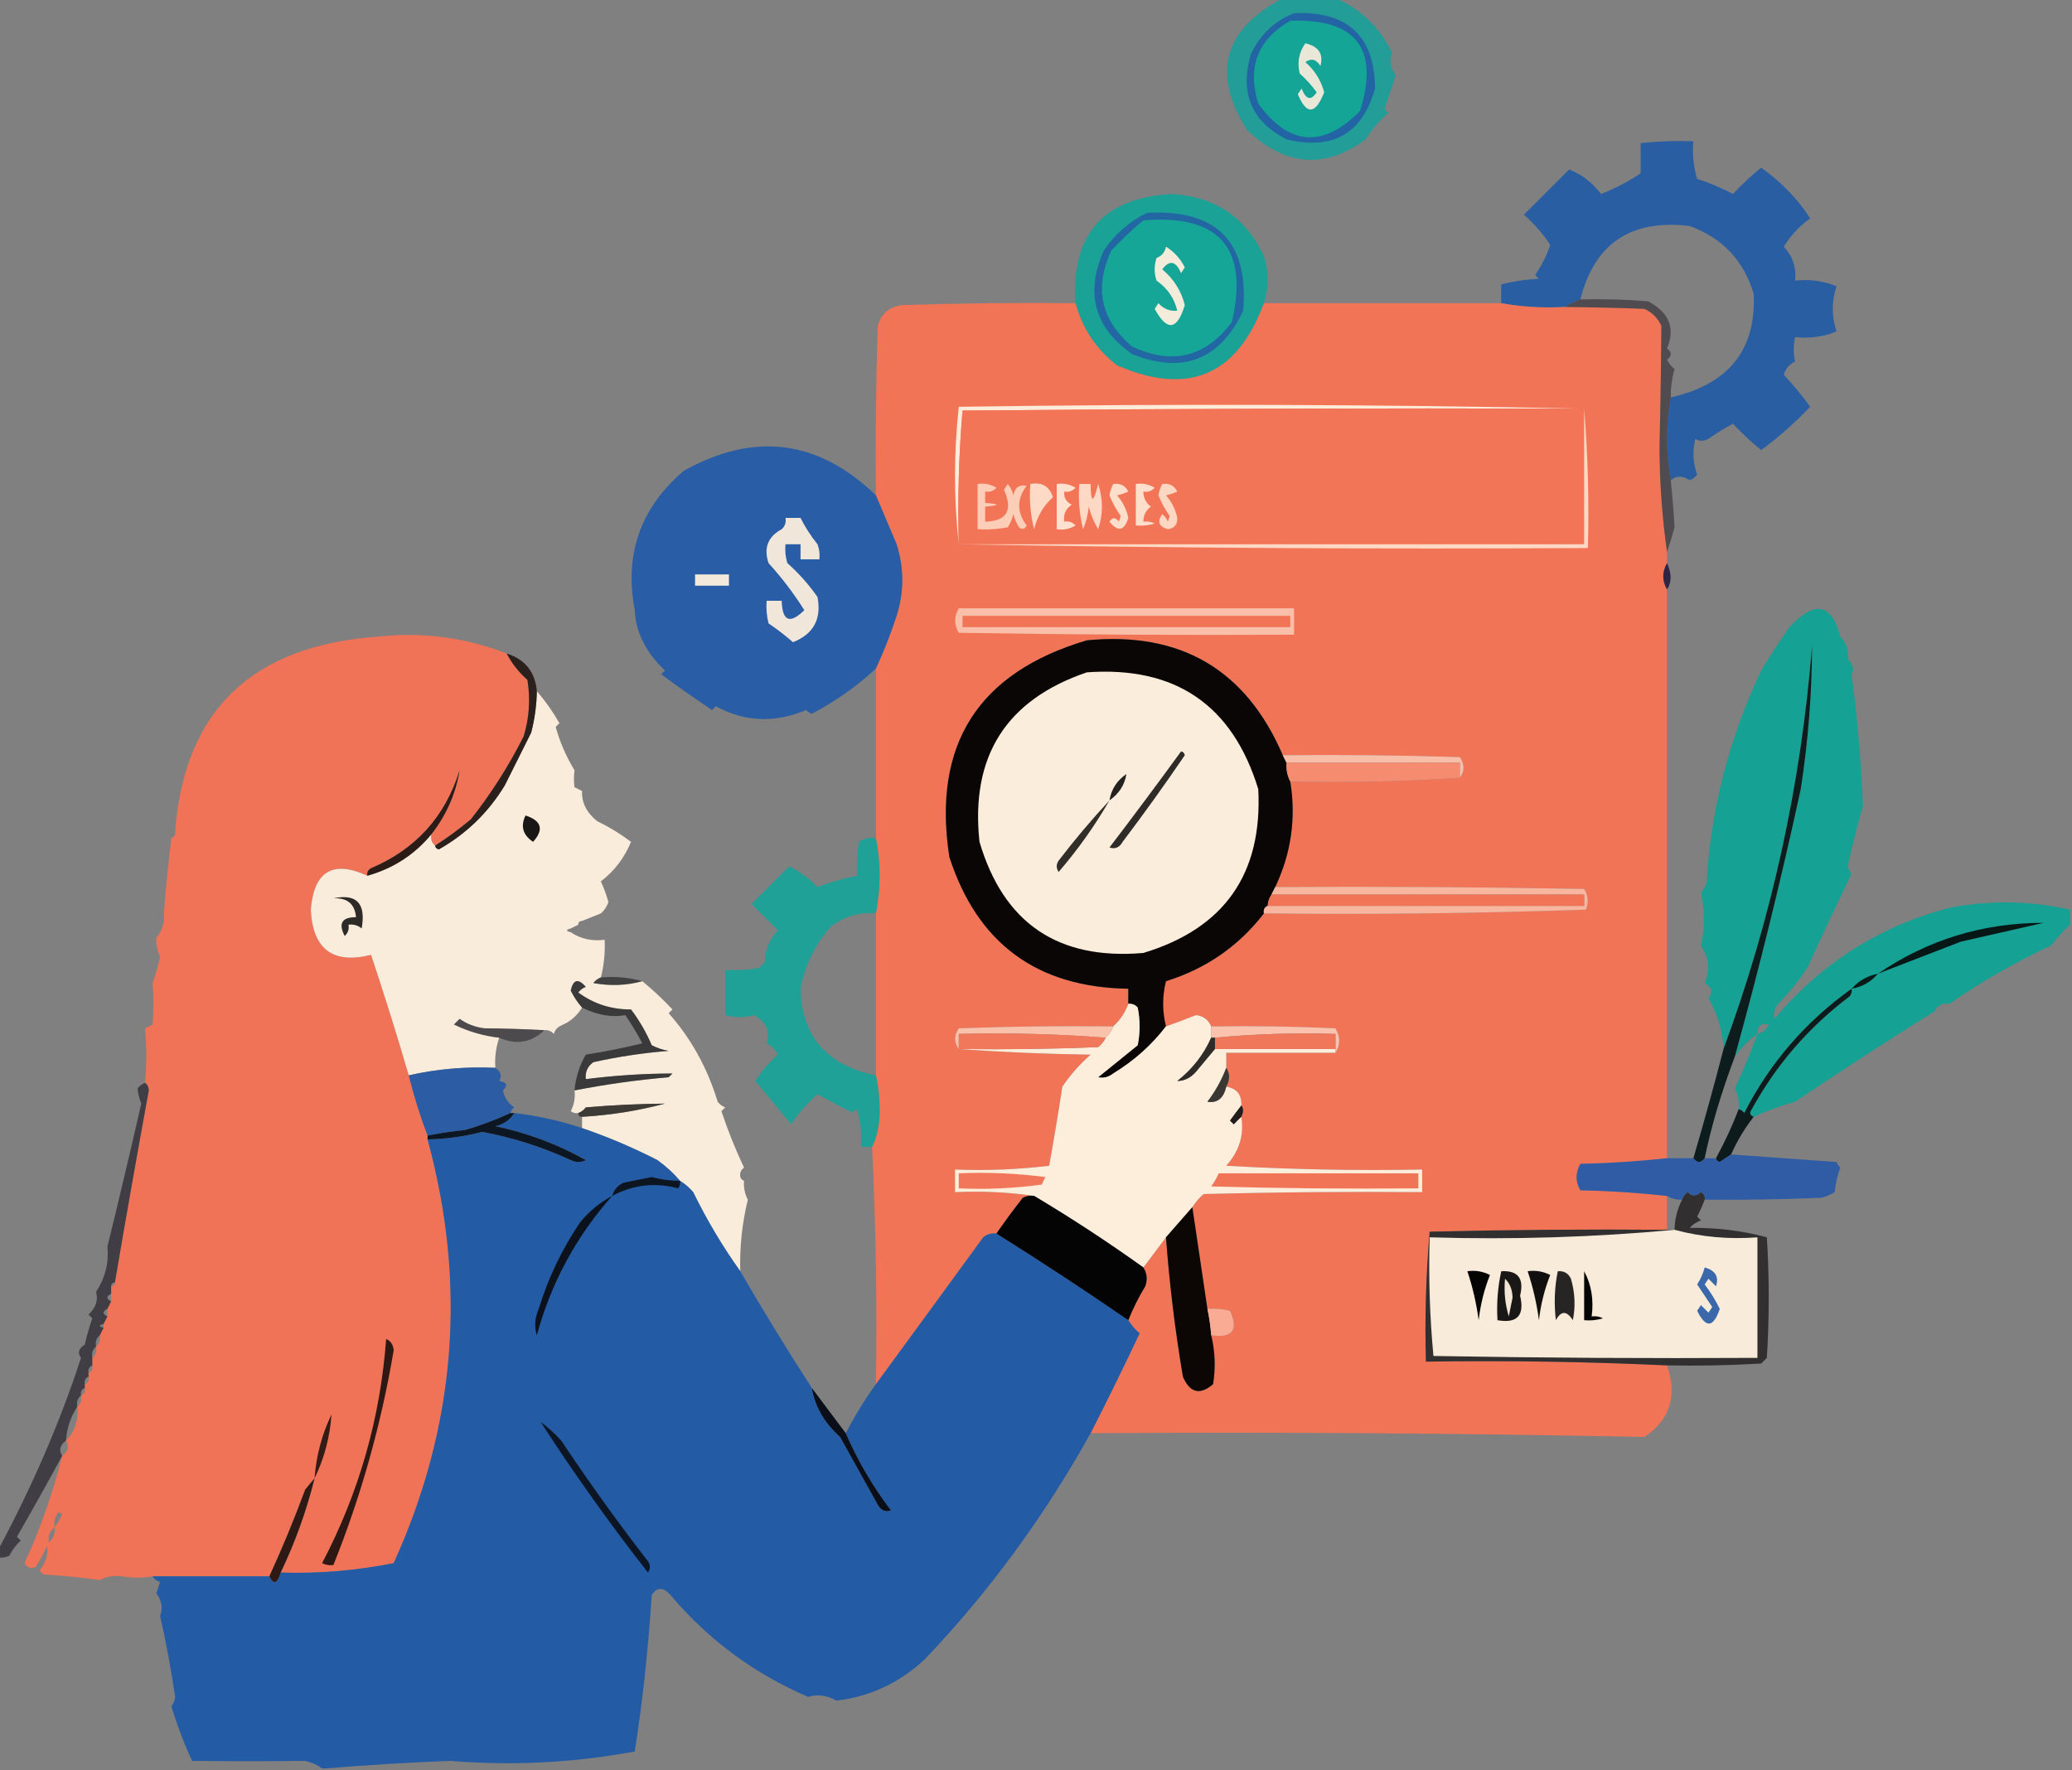 <?xml version="1.0" encoding="UTF-8"?>
<!DOCTYPE svg PUBLIC "-//W3C//DTD SVG 1.1//EN" "http://www.w3.org/Graphics/SVG/1.1/DTD/svg11.dtd">
<svg xmlns="http://www.w3.org/2000/svg" version="1.1" width="550px" height="470px" style="shape-rendering:geometricPrecision; text-rendering:geometricPrecision; image-rendering:optimizeQuality; fill-rule:evenodd; clip-rule:evenodd" xmlns:xlink="http://www.w3.org/1999/xlink">
<rect width="100%" height="100%" fill="#808080" stroke="none"/>
<g><path style="opacity:0.939" fill="#1d9f99" d="M 340.5,-0.5 C 345.167,-0.5 349.833,-0.5 354.5,-0.5C 361.265,2.431 366.265,7.264 369.5,14C 368.715,16.042 369.048,18.042 370.5,20C 369.5,23 368.5,26 367.5,29C 367.833,29.333 368.167,29.667 368.5,30C 366.126,32.039 364.126,34.372 362.5,37C 351.655,45.009 341.155,44.175 331,34.5C 321.576,19.557 324.743,7.89 340.5,-0.5 Z"/></g>
<g><path style="opacity:1" fill="#2364a4" d="M 343.5,3.5 C 357.704,2.877 364.871,9.543 365,23.5C 361.646,35.482 353.813,39.982 341.5,37C 332.212,32.243 329.046,24.743 332,14.5C 334.412,9.252 338.246,5.586 343.5,3.5 Z"/></g>
<g><path style="opacity:1" fill="#14a597" d="M 342.5,5.5 C 360.032,4.93 366.199,12.93 361,29.5C 351.165,39.394 342.165,38.727 334,27.5C 331.004,17.837 333.837,10.504 342.5,5.5 Z"/></g>
<g><path style="opacity:1" fill="#e9e8d8" d="M 346.5,11.5 C 350.019,12.309 351.352,14.309 350.5,17.5C 349.377,15.711 348.044,15.378 346.5,16.5C 348.96,18.636 350.627,21.302 351.5,24.5C 349.162,30.436 346.829,30.602 344.5,25C 344.833,24.5 345.167,24 345.5,23.5C 346.668,26.469 348.001,26.802 349.5,24.5C 348.185,22.684 346.685,21.017 345,19.5C 344.288,16.562 344.788,13.896 346.5,11.5 Z"/></g>
<g><path style="opacity:0.942" fill="#255ca6" d="M 443.5,127.5 C 442.167,120.167 442.167,112.833 443.5,105.5C 458.873,102.031 466.206,92.864 465.5,78C 462.875,69.175 457.208,63.175 448.5,60C 432.908,58.141 423.241,64.641 419.5,79.5C 418.005,79.989 416.671,80.655 415.5,81.5C 409.642,81.822 403.975,81.489 398.5,80.5C 398.458,78.854 398.458,77.188 398.5,75.5C 401.785,74.676 405.118,74.176 408.5,74C 408.167,73.667 407.833,73.333 407.5,73C 409.207,70.561 410.541,67.895 411.5,65C 409.553,62.049 407.219,59.382 404.5,57C 408.5,53 412.5,49 416.5,45C 419.776,46.236 422.609,48.403 425,51.5C 428.732,50.039 432.232,48.206 435.5,46C 435.5,43.333 435.5,40.667 435.5,38C 440.155,37.501 444.821,37.334 449.5,37.5C 449.18,40.898 449.513,44.232 450.5,47.5C 453.806,48.545 456.973,49.878 460,51.5C 462.349,48.983 464.849,46.65 467.5,44.5C 473.032,48.517 477.366,53.017 480.5,58C 477.644,60.022 475.311,62.522 473.5,65.5C 475.874,68.028 476.874,71.028 476.5,74.5C 480.375,74.085 484.042,74.585 487.5,76C 486.167,80 486.167,84 487.5,88C 484.042,89.415 480.375,89.915 476.5,89.5C 476.014,91.807 476.014,93.973 476.5,96C 474.968,96.7 473.968,97.866 473.5,99.5C 476.022,102.188 478.356,105.021 480.5,108C 476.482,112.221 472.148,116.054 467.5,119.5C 464.849,117.35 462.349,115.017 460,112.5C 457.75,113.708 455.583,115.041 453.5,116.5C 452.137,117.198 450.971,117.198 450,116.5C 449.216,119.76 449.383,122.927 450.5,126C 449.975,126.692 449.308,127.192 448.5,127.5C 446.684,126.265 445.017,126.265 443.5,127.5 Z"/></g>
<g><path style="opacity:0.979" fill="#19a296" d="M 335.5,80.5 C 328.37,99.729 315.37,105.229 296.5,97C 290.95,92.728 287.283,87.228 285.5,80.5C 284.291,62.234 292.791,52.568 311,51.5C 322.494,52.157 330.66,57.657 335.5,68C 336.804,71.981 336.804,76.147 335.5,80.5 Z"/></g>
<g><path style="opacity:0.995" fill="#f17457" d="M 285.5,80.5 C 287.283,87.228 290.95,92.728 296.5,97C 315.37,105.229 328.37,99.729 335.5,80.5C 356.5,80.5 377.5,80.5 398.5,80.5C 403.975,81.489 409.642,81.822 415.5,81.5C 422.395,81.558 429.395,81.724 436.5,82C 438.57,82.948 440.07,84.448 441,86.5C 440.925,97.311 440.759,108.144 440.5,119C 440.555,128.327 441.221,137.493 442.5,146.5C 442.5,147.5 442.5,148.5 442.5,149.5C 441.167,151.833 441.167,154.167 442.5,156.5C 442.512,206.626 442.512,256.959 442.5,307.5C 435.011,308.329 427.344,308.829 419.5,309C 418.167,311.333 418.167,313.667 419.5,316C 427.344,316.171 435.011,316.671 442.5,317.5C 442.5,320.5 442.5,323.5 442.5,326.5C 421.497,326.333 400.497,326.5 379.5,327C 378.512,338.419 378.179,349.919 378.5,361.5C 399.909,361.178 421.242,361.512 442.5,362.5C 445.29,370.663 443.29,376.997 436.5,381.5C 387.542,380.505 338.542,380.172 289.5,380.5C 293.95,371.766 298.284,362.932 302.5,354C 301.29,352.961 300.29,351.794 299.5,350.5C 300.739,347.411 302.239,344.411 304,341.5C 304.64,339.735 304.473,338.068 303.5,336.5C 305.5,333.833 307.5,331.167 309.5,328.5C 310.426,340.905 311.926,353.238 314,365.5C 315.845,369.795 318.512,370.462 322,367.5C 322.706,363.113 322.54,358.78 321.5,354.5C 327.158,355.321 328.825,353.154 326.5,348C 324.527,347.505 322.527,347.338 320.5,347.5C 319.167,338.5 317.833,329.5 316.5,320.5C 317.29,319.206 318.29,318.039 319.5,317C 338.83,316.5 358.164,316.333 377.5,316.5C 377.5,314.5 377.5,312.5 377.5,310.5C 360.154,310.833 342.821,310.5 325.5,309.5C 328.957,305.643 330.29,301.31 329.5,296.5C 330.116,295.202 330.116,294.202 329.5,293.5C 329.631,290.633 328.297,288.967 325.5,288.5C 326.494,286.666 326.494,284.999 325.5,283.5C 325.5,282.167 325.5,280.833 325.5,279.5C 335.167,279.5 344.833,279.5 354.5,279.5C 355.811,277.44 355.811,275.274 354.5,273C 343.505,272.5 332.505,272.333 321.5,272.5C 320.751,270.754 319.417,269.754 317.5,269.5C 314.796,270.572 312.13,271.572 309.5,272.5C 308.495,268.479 308.495,264.479 309.5,260.5C 320.119,257.198 328.785,251.198 335.5,242.5C 364.074,242.829 392.574,242.495 421,241.5C 421.743,239.559 421.576,237.726 420.5,236C 393.169,235.5 365.835,235.333 338.5,235.5C 342.736,226.563 344.069,217.23 342.5,207.5C 357.676,207.829 372.676,207.496 387.5,206.5C 388.807,204.777 388.807,202.943 387.5,201C 371.837,200.5 356.17,200.333 340.5,200.5C 330.726,177.77 313.393,167.603 288.5,170C 259.593,178.568 247.426,197.735 252,227.5C 259.418,250.47 275.251,262.136 299.5,262.5C 299.5,263.833 299.5,265.167 299.5,266.5C 298.66,268.853 297.326,270.853 295.5,272.5C 281.829,272.333 268.163,272.5 254.5,273C 253.193,274.943 253.193,276.777 254.5,278.5C 265.993,279.331 277.659,279.831 289.5,280C 286.628,282.537 284.128,285.37 282,288.5C 280.923,295.515 279.756,302.515 278.5,309.5C 270.193,310.498 261.86,310.831 253.5,310.5C 253.5,312.5 253.5,314.5 253.5,316.5C 260.687,316.175 267.687,316.509 274.5,317.5C 273.448,317.351 272.448,317.517 271.5,318C 269.024,321.145 266.69,324.312 264.5,327.5C 263.178,327.33 262.011,327.663 261,328.5C 251.479,341.567 241.979,354.567 232.5,367.5C 232.821,346.424 232.488,325.424 231.5,304.5C 232.818,301.742 233.485,298.576 233.5,295C 233.498,291.648 233.165,288.482 232.5,285.5C 232.5,271.167 232.5,256.833 232.5,242.5C 233.809,235.734 233.809,229.068 232.5,222.5C 232.5,207.5 232.5,192.5 232.5,177.5C 234.572,173.007 236.406,168.34 238,163.5C 240,157.167 240,150.833 238,144.5C 236.154,140.145 234.321,135.812 232.5,131.5C 232.333,116.496 232.5,101.496 233,86.5C 233.94,83.227 236.107,81.394 239.5,81C 254.83,80.5 270.163,80.333 285.5,80.5 Z"/></g>
<g><path style="opacity:1" fill="#2266a3" d="M 304.5,56.5 C 323.032,55.53 331.532,64.197 330,82.5C 323.803,95.567 313.97,99.4 300.5,94C 290.486,86.95 287.986,77.784 293,66.5C 295.984,62.106 299.817,58.773 304.5,56.5 Z"/></g>
<g><path style="opacity:1" fill="#16a697" d="M 303.5,58.5 C 323.709,56.87 331.543,65.871 327,85.5C 320.023,94.829 311.189,96.996 300.5,92C 292.188,84.925 290.354,76.425 295,66.5C 297.729,63.601 300.562,60.934 303.5,58.5 Z"/></g>
<g><path style="opacity:1" fill="#f3ecdb" d="M 309.5,65.5 C 311.632,66.803 313.298,68.637 314.5,71C 314.167,71.5 313.833,72 313.5,72.5C 312.123,69.274 310.457,68.941 308.5,71.5C 311.548,74.039 313.548,77.206 314.5,81C 312.456,87.706 309.789,88.04 306.5,82C 306.833,81.5 307.167,81 307.5,80.5C 308.842,82.005 310.508,82.671 312.5,82.5C 311.736,79.213 309.903,76.546 307,74.5C 306.333,72.5 306.333,70.5 307,68.5C 308.417,67.922 309.25,66.922 309.5,65.5 Z"/></g>
<g><path style="opacity:1" fill="#feecda" d="M 420.5,108.5 C 365.499,108.333 310.499,108.5 255.5,109C 254.512,120.753 254.179,132.586 254.5,144.5C 253.17,132.431 253.17,120.265 254.5,108C 310.002,107.168 365.335,107.335 420.5,108.5 Z"/></g>
<g><path style="opacity:1" fill="#f27558" d="M 420.5,108.5 C 420.5,120.5 420.5,132.5 420.5,144.5C 365.167,144.5 309.833,144.5 254.5,144.5C 254.179,132.586 254.512,120.753 255.5,109C 310.499,108.5 365.499,108.333 420.5,108.5 Z"/></g>
<g><path style="opacity:0.98" fill="#275ca6" d="M 232.5,131.5 C 234.321,135.812 236.154,140.145 238,144.5C 240,150.833 240,157.167 238,163.5C 236.406,168.34 234.572,173.007 232.5,177.5C 227.442,182.203 221.775,186.203 215.5,189.5C 214.914,189.291 214.414,188.957 214,188.5C 205.653,192.009 197.653,191.676 190,187.5C 189.667,187.833 189.333,188.167 189,188.5C 184.412,185.456 179.912,182.29 175.5,179C 175.833,178.667 176.167,178.333 176.5,178C 171.418,173.182 168.751,167.848 168.5,162C 165.669,147.161 170.002,134.828 181.5,125C 200.206,114.56 217.206,116.727 232.5,131.5 Z"/></g>
<g><path style="opacity:0.51" fill="#23181e" d="M 419.5,79.5 C 425.509,79.334 431.509,79.501 437.5,80C 443.088,82.976 444.754,87.142 442.5,92.5C 443.833,93.5 443.833,94.5 442.5,95.5C 442.977,96.478 443.643,97.311 444.5,98C 443.77,100.601 443.437,103.101 443.5,105.5C 442.167,112.833 442.167,120.167 443.5,127.5C 443.955,132.085 444.289,136.252 444.5,140C 443.883,142.277 443.216,144.444 442.5,146.5C 441.221,137.493 440.555,128.327 440.5,119C 440.759,108.144 440.925,97.311 441,86.5C 440.07,84.448 438.57,82.948 436.5,82C 429.395,81.724 422.395,81.558 415.5,81.5C 416.671,80.655 418.005,79.989 419.5,79.5 Z"/></g>
<g><path style="opacity:1" fill="#fddac5" d="M 273.5,128.5 C 276.571,127.925 278.571,129.091 279.5,132C 276.989,134.247 275.323,137.08 274.5,140.5C 273.509,136.555 273.176,132.555 273.5,128.5 Z"/></g>
<g><path style="opacity:1" fill="#fee1ce" d="M 280.5,128.5 C 282.288,128.215 283.955,128.548 285.5,129.5C 284.675,130.386 283.675,130.719 282.5,130.5C 282.36,132.124 283.027,133.29 284.5,134C 282.893,135.049 282.227,136.549 282.5,138.5C 283.675,138.281 284.675,138.614 285.5,139.5C 283.955,140.452 282.288,140.785 280.5,140.5C 280.5,136.5 280.5,132.5 280.5,128.5 Z"/></g>
<g><path style="opacity:1" fill="#fdd9c5" d="M 286.5,128.5 C 287.5,128.5 288.5,128.5 289.5,128.5C 289.557,133.682 290.224,133.682 291.5,128.5C 292.833,132.5 292.833,136.5 291.5,140.5C 290.376,138.631 289.543,136.631 289,134.5C 288.808,136.577 288.308,138.577 287.5,140.5C 286.509,136.555 286.176,132.555 286.5,128.5 Z"/></g>
<g><path style="opacity:1" fill="#fedfcb" d="M 301.5,128.5 C 303.288,128.215 304.955,128.548 306.5,129.5C 305.675,130.386 304.675,130.719 303.5,130.5C 303.48,132.143 304.147,133.476 305.5,134.5C 304.147,135.524 303.48,136.857 303.5,138.5C 304.552,138.351 305.552,138.517 306.5,139C 304.866,139.494 303.199,139.66 301.5,139.5C 301.5,135.833 301.5,132.167 301.5,128.5 Z"/></g>
<g><path style="opacity:1" fill="#fddeca" d="M 295.5,128.5 C 297.346,128.222 298.68,128.889 299.5,130.5C 298.397,130.998 297.397,131.331 296.5,131.5C 298.03,133.226 299.03,135.226 299.5,137.5C 298.438,140.966 296.771,141.3 294.5,138.5C 295.274,137.289 296.107,137.289 297,138.5C 297.167,138 297.333,137.5 297.5,137C 296.277,135.28 295.277,133.447 294.5,131.5C 294.685,130.416 295.018,129.416 295.5,128.5 Z"/></g>
<g><path style="opacity:1" fill="#f0e6da" d="M 208.5,137.5 C 209.833,137.5 211.167,137.5 212.5,137.5C 213.687,139.905 215.187,142.239 217,144.5C 217.49,145.793 217.657,147.127 217.5,148.5C 215.833,148.5 214.167,148.5 212.5,148.5C 212.5,147.167 212.5,145.833 212.5,144.5C 211.167,144.5 209.833,144.5 208.5,144.5C 208.34,146.199 208.506,147.866 209,149.5C 212.038,152.203 214.705,155.203 217,158.5C 218.117,164.338 215.95,168.338 210.5,170.5C 208.462,168.724 206.296,167.057 204,165.5C 203.505,163.527 203.338,161.527 203.5,159.5C 204.833,159.5 206.167,159.5 207.5,159.5C 207.649,164.937 209.649,165.771 213.5,162C 210.7,157.536 207.533,153.37 204,149.5C 202.663,145.474 203.83,142.474 207.5,140.5C 208.386,139.675 208.719,138.675 208.5,137.5 Z"/></g>
<g><path style="opacity:1" fill="#fdd7c2" d="M 308.5,128.5 C 310.346,128.222 311.68,128.889 312.5,130.5C 311.397,130.998 310.397,131.331 309.5,131.5C 311.03,133.226 312.03,135.226 312.5,137.5C 312.566,139.266 311.732,140.266 310,140.5C 307.61,139.828 307.11,138.495 308.5,136.5C 309.192,137.025 309.692,137.692 310,138.5C 310.167,138 310.333,137.5 310.5,137C 309.277,135.28 308.277,133.447 307.5,131.5C 307.685,130.416 308.018,129.416 308.5,128.5 Z"/></g>
<g><path style="opacity:1" fill="#fcceb8" d="M 259.5,128.5 C 261.288,128.215 262.955,128.548 264.5,129.5C 263.675,130.386 262.675,130.719 261.5,130.5C 261.5,131.5 261.5,132.5 261.5,133.5C 265.5,133.833 265.5,134.167 261.5,134.5C 261.5,135.833 261.5,137.167 261.5,138.5C 267.269,138.336 268.936,135.502 266.5,130C 266.833,129.5 267.167,129 267.5,128.5C 268.251,129.376 268.751,130.376 269,131.5C 269.424,129.385 270.591,128.552 272.5,129C 269.887,132.464 269.887,135.964 272.5,139.5C 271.998,140.521 271.332,140.688 270.5,140C 269.809,138.933 269.309,137.766 269,136.5C 268.691,137.766 268.191,138.933 267.5,140C 264.854,140.497 262.187,140.664 259.5,140.5C 259.5,136.5 259.5,132.5 259.5,128.5 Z"/></g>
<g><path style="opacity:1" fill="#fdd9c5" d="M 420.5,108.5 C 421.495,120.655 421.829,132.989 421.5,145.5C 365.664,145.832 309.998,145.499 254.5,144.5C 309.833,144.5 365.167,144.5 420.5,144.5C 420.5,132.5 420.5,120.5 420.5,108.5 Z"/></g>
<g><path style="opacity:0.898" fill="#261b3b" d="M 442.5,149.5 C 443.768,152.269 443.768,154.603 442.5,156.5C 441.167,154.167 441.167,151.833 442.5,149.5 Z"/></g>
<g><path style="opacity:1" fill="#f4eadb" d="M 184.5,152.5 C 187.5,152.5 190.5,152.5 193.5,152.5C 193.5,153.5 193.5,154.5 193.5,155.5C 190.5,155.5 187.5,155.5 184.5,155.5C 184.5,154.5 184.5,153.5 184.5,152.5 Z"/></g>
<g><path style="opacity:0.982" fill="#14a295" d="M 549.5,241.5 C 549.5,242.833 549.5,244.167 549.5,245.5C 547.699,247.138 546.033,248.971 544.5,251C 534.524,255.702 525.524,260.868 517.5,266.5C 515.62,266.229 514.287,266.896 513.5,268.5C 501.507,275.994 489.174,283.994 476.5,292.5C 472.714,293.562 469.047,294.896 465.5,296.5C 464.475,296.103 464.308,295.437 465,294.5C 471.484,282.678 480.151,272.678 491,264.5C 491.464,263.906 491.631,263.239 491.5,262.5C 479.307,271.192 469.807,282.192 463,295.5C 462.617,294.944 462.117,294.611 461.5,294.5C 461.739,292.533 461.406,290.699 460.5,289C 462.677,284.295 464.677,279.462 466.5,274.5C 464.139,276.194 462.139,278.194 460.5,280.5C 466.924,257.313 472.757,233.646 478,209.5C 479.958,196.886 480.958,184.219 481,171.5C 478.054,208.411 470.221,244.078 457.5,278.5C 457.335,273.969 456.001,269.469 453.5,265C 454.727,263.413 454.394,262.079 452.5,261C 453.954,257.507 453.621,254.174 451.5,251C 452.568,246.603 452.568,241.937 451.5,237C 452.126,236.25 452.626,235.416 453,234.5C 454.097,214.95 458.93,196.117 467.5,178C 469.878,174.074 472.378,170.241 475,166.5C 481.691,159.307 486.191,160.141 488.5,169C 490.181,170.945 490.848,172.945 490.5,175C 491.88,176.324 492.214,177.657 491.5,179C 493.06,190.893 494.06,202.56 494.5,214C 492.984,219.248 491.651,224.582 490.5,230C 490.645,230.772 490.978,231.439 491.5,232C 487.555,240.06 483.721,248.227 480,256.5C 477.713,260.122 475.047,263.455 472,266.5C 471.018,267.759 470.685,269.092 471,270.5C 483.439,255.706 498.939,245.873 517.5,241C 528.211,238.949 538.878,239.115 549.5,241.5 Z M 466.5,274.5 C 466.511,272.314 467.511,271.481 469.5,272C 468.922,273.417 467.922,274.25 466.5,274.5 Z"/></g>
<g><path style="opacity:1" fill="#fabfa9" d="M 254.5,161.5 C 284.167,161.5 313.833,161.5 343.5,161.5C 343.5,163.833 343.5,166.167 343.5,168.5C 313.831,168.667 284.165,168.5 254.5,168C 253.232,165.837 253.232,163.67 254.5,161.5 Z"/></g>
<g><path style="opacity:1" fill="#f17456" d="M 255.5,163.5 C 284.5,163.5 313.5,163.5 342.5,163.5C 342.5,164.5 342.5,165.5 342.5,166.5C 313.5,166.5 284.5,166.5 255.5,166.5C 255.5,165.5 255.5,164.5 255.5,163.5 Z"/></g>
<g><path style="opacity:0.993" fill="#f07357" d="M 134.5,173.5 C 135.862,176.126 137.696,178.46 140,180.5C 140.826,185.589 140.492,190.589 139,195.5C 135.063,203.331 130.397,210.665 125,217.5C 121.932,220.083 118.765,222.416 115.5,224.5C 114.596,223.791 114.263,222.791 114.5,221.5C 118.464,216.428 120.964,210.761 122,204.5C 118.189,216.811 110.355,225.478 98.5,230.5C 97.703,230.957 97.369,231.624 97.5,232.5C 88.347,228.295 83.347,231.295 82.5,241.5C 83.028,252.037 88.361,256.037 98.5,253.5C 102.067,264.194 105.4,274.861 108.5,285.5C 109.876,291.027 111.543,296.36 113.5,301.5C 113.5,301.833 113.5,302.167 113.5,302.5C 124.028,341.141 121.028,378.641 104.5,415C 94.616,416.984 84.616,417.817 74.5,417.5C 78.346,409.474 81.346,401.141 83.5,392.5C 82.685,393.429 81.852,394.429 81,395.5C 78.122,403.306 74.955,410.972 71.5,418.5C 61.167,418.5 50.833,418.5 40.5,418.5C 38.005,418.969 35.339,418.969 32.5,418.5C 30.265,418.205 28.265,418.539 26.5,419.5C 21.608,418.802 16.608,418.302 11.5,418C 11.167,417.667 10.833,417.333 10.5,417C 12.183,414.817 12.85,412.65 12.5,410.5C 11.594,412.386 10.594,414.22 9.5,416C 8.275,416.563 7.275,416.23 6.5,415C 10.62,406.161 13.953,396.661 16.5,386.5C 18.109,385.335 18.443,384.001 17.5,382.5C 19.868,380.044 20.868,377.044 20.5,373.5C 21.404,372.791 21.737,371.791 21.5,370.5C 22.338,370.158 22.672,369.492 22.5,368.5C 22.5,368.167 22.5,367.833 22.5,367.5C 23.338,367.158 23.672,366.492 23.5,365.5C 23.5,365.167 23.5,364.833 23.5,364.5C 24.338,364.158 24.672,363.492 24.5,362.5C 24.5,361.833 24.5,361.167 24.5,360.5C 25.404,359.791 25.737,358.791 25.5,357.5C 26.404,356.791 26.737,355.791 26.5,354.5C 26.833,353.833 27.167,353.167 27.5,352.5C 27.5,352.167 27.5,351.833 27.5,351.5C 27.833,350.833 28.167,350.167 28.5,349.5C 28.5,348.833 28.5,348.167 28.5,347.5C 28.833,346.833 29.167,346.167 29.5,345.5C 29.5,344.833 29.5,344.167 29.5,343.5C 29.5,342.833 29.5,342.167 29.5,341.5C 30.167,341.5 30.5,341.167 30.5,340.5C 33.391,323.49 36.391,306.49 39.5,289.5C 39.457,288.584 39.124,287.917 38.5,287.5C 38.931,282.52 38.931,277.687 38.5,273C 39.167,272.667 39.833,272.333 40.5,272C 40.81,268.07 40.81,264.403 40.5,261C 41.289,258.733 41.956,256.4 42.5,254C 41.7,252.212 41.366,250.545 41.5,249C 42.582,247.67 43.249,246.17 43.5,244.5C 43.5,243.833 43.5,243.167 43.5,242.5C 44.036,235.436 44.703,228.769 45.5,222.5C 46.338,222.158 46.672,221.492 46.5,220.5C 49.02,188.497 67.02,171.331 100.5,169C 112.28,167.755 123.614,169.255 134.5,173.5 Z M 14.5,405.5 C 14.238,404.022 14.571,402.689 15.5,401.5C 15.833,401.667 16.167,401.833 16.5,402C 15.915,403.302 15.248,404.469 14.5,405.5 Z M 14.5,405.5 C 14.688,407.103 14.188,408.437 13,409.5C 12.652,407.86 13.152,406.527 14.5,405.5 Z"/></g>
<g><path style="opacity:1" fill="#0a0605" d="M 340.5,200.5 C 340.833,201.167 341.167,201.833 341.5,202.5C 341.366,204.292 341.699,205.958 342.5,207.5C 344.069,217.23 342.736,226.563 338.5,235.5C 338.167,236.167 337.833,236.833 337.5,237.5C 336.89,238.391 336.557,239.391 336.5,240.5C 335.662,240.842 335.328,241.508 335.5,242.5C 328.785,251.198 320.119,257.198 309.5,260.5C 308.495,264.479 308.495,268.479 309.5,272.5C 305.695,277.463 301.028,281.629 295.5,285C 294.241,285.982 292.908,286.315 291.5,286C 295,283.167 298.5,280.333 302,277.5C 302.667,274.167 302.667,270.833 302,267.5C 301.329,266.748 300.496,266.414 299.5,266.5C 299.5,265.167 299.5,263.833 299.5,262.5C 275.251,262.136 259.418,250.47 252,227.5C 247.426,197.735 259.593,178.568 288.5,170C 313.393,167.603 330.726,177.77 340.5,200.5 Z"/></g>
<g><path style="opacity:1" fill="#fbeddb" d="M 288.5,178.5 C 311.976,176.81 327.143,187.144 334,209.5C 335.159,231.999 324.993,246.499 303.5,253C 280.887,254.954 266.387,245.121 260,223.5C 257.558,200.802 267.058,185.802 288.5,178.5 Z"/></g>
<g><path style="opacity:0.989" fill="#fbeddc" d="M 142.5,183.5 C 144.769,186.131 146.769,188.964 148.5,192C 148.167,192.333 147.833,192.667 147.5,193C 148.642,197.083 150.309,200.916 152.5,204.5C 152.306,206.07 152.306,207.57 152.5,209C 153.167,209.333 153.833,209.667 154.5,210C 154.368,213.075 155.701,215.742 158.5,218C 161.72,219.562 164.72,221.396 167.5,223.5C 165.767,227.73 163.1,231.23 159.5,234C 160.309,235.784 160.976,237.617 161.5,239.5C 161.058,240.739 160.391,241.739 159.5,242.5C 157.833,243.167 156.167,243.833 154.5,244.5C 153.833,244.5 153.5,244.833 153.5,245.5C 152.833,245.833 152.167,246.167 151.5,246.5C 150.167,246.833 150.167,247.167 151.5,247.5C 154.123,249.265 157.123,249.932 160.5,249.5C 160.658,252.902 160.324,256.236 159.5,259.5C 158.711,259.783 158.044,260.283 157.5,261C 162.02,261.814 166.354,261.647 170.5,260.5C 173.323,262.823 175.99,265.323 178.5,268C 178.167,268.333 177.833,268.667 177.5,269C 183.449,275.712 187.782,283.546 190.5,292.5C 191.025,293.192 191.692,293.692 192.5,294C 192.167,294.333 191.833,294.667 191.5,295C 193.196,300.117 195.196,305.117 197.5,310C 196.944,310.383 196.611,310.883 196.5,311.5C 196.328,312.492 196.662,313.158 197.5,313.5C 197.357,315.262 197.691,316.929 198.5,318.5C 196.978,324.857 196.311,331.191 196.5,337.5C 191.799,330.932 187.632,323.932 184,316.5C 182.961,315.29 181.794,314.29 180.5,313.5C 178.763,311.45 176.763,309.617 174.5,308C 168.009,304.672 161.342,301.839 154.5,299.5C 154.5,298.5 154.5,297.5 154.5,296.5C 162.014,296.068 169.347,294.901 176.5,293C 169.517,293.065 162.517,293.398 155.5,294C 154.956,294.717 154.289,295.217 153.5,295.5C 152.761,295.631 152.094,295.464 151.5,295C 152.406,293.301 152.739,291.467 152.5,289.5C 160.739,287.886 169.072,286.719 177.5,286C 177.833,285.667 178.167,285.333 178.5,285C 170.816,285.025 163.149,285.525 155.5,286.5C 155.297,284.61 155.963,283.11 157.5,282C 164.093,280.534 170.759,279.534 177.5,279C 175.899,278.727 174.399,278.227 173,277.5C 171.545,274.088 169.712,270.921 167.5,268C 162.259,268.028 157.592,266.528 153.5,263.5C 154.025,262.808 154.692,262.308 155.5,262C 153.483,259.689 152.149,260.023 151.5,263C 152.315,264.643 153.315,266.143 154.5,267.5C 153.5,269.167 152.167,270.5 150.5,271.5C 149.833,271.833 149.167,272.167 148.5,272.5C 147.778,272.918 147.278,273.584 147,274.5C 146.329,273.748 145.496,273.414 144.5,273.5C 139.352,273.224 134.019,273.058 128.5,273C 126.112,272.697 123.945,271.863 122,270.5C 121.5,271 121,271.5 120.5,272C 124.324,273.853 128.324,275.019 132.5,275.5C 131.605,278.298 131.272,280.964 131.5,283.5C 123.597,283.136 115.93,283.803 108.5,285.5C 105.4,274.861 102.067,264.194 98.5,253.5C 88.361,256.037 83.028,252.037 82.5,241.5C 83.347,231.295 88.347,228.295 97.5,232.5C 104.355,230.578 110.022,226.912 114.5,221.5C 114.263,222.791 114.596,223.791 115.5,224.5C 115.56,225.043 115.893,225.376 116.5,225.5C 123.809,221.358 129.642,215.691 134,208.5C 136.333,203.833 138.667,199.167 141,194.5C 141.936,190.886 142.436,187.22 142.5,183.5 Z"/></g>
<g><path style="opacity:1" fill="#2c201c" d="M 134.5,173.5 C 139.386,175.053 142.052,178.386 142.5,183.5C 142.436,187.22 141.936,190.886 141,194.5C 138.667,199.167 136.333,203.833 134,208.5C 129.642,215.691 123.809,221.358 116.5,225.5C 115.893,225.376 115.56,225.043 115.5,224.5C 118.765,222.416 121.932,220.083 125,217.5C 130.397,210.665 135.063,203.331 139,195.5C 140.492,190.589 140.826,185.589 140,180.5C 137.696,178.46 135.862,176.126 134.5,173.5 Z"/></g>
<g><path style="opacity:1" fill="#f9bea8" d="M 340.5,200.5 C 356.17,200.333 371.837,200.5 387.5,201C 388.807,202.943 388.807,204.777 387.5,206.5C 387.5,205.167 387.5,203.833 387.5,202.5C 372.167,202.5 356.833,202.5 341.5,202.5C 341.167,201.833 340.833,201.167 340.5,200.5 Z"/></g>
<g><path style="opacity:1" fill="#f58b6f" d="M 341.5,202.5 C 356.833,202.5 372.167,202.5 387.5,202.5C 387.5,203.833 387.5,205.167 387.5,206.5C 372.676,207.496 357.676,207.829 342.5,207.5C 341.699,205.958 341.366,204.292 341.5,202.5 Z"/></g>
<g><path style="opacity:1" fill="#242220" d="M 294.5,212.5 C 294.981,209.545 296.481,207.211 299,205.5C 298.546,208.386 297.046,210.719 294.5,212.5 Z"/></g>
<g><path style="opacity:1" fill="#2e2b28" d="M 313.5,199.5 C 314.043,199.56 314.376,199.893 314.5,200.5C 309.194,208.306 303.694,215.973 298,223.5C 297.163,225.007 295.996,225.507 294.5,225C 300.976,216.521 307.309,208.021 313.5,199.5 Z"/></g>
<g><path style="opacity:1" fill="#191817" d="M 139.5,216.5 C 143.765,217.899 144.432,220.232 141.5,223.5C 138.781,221.684 138.115,219.351 139.5,216.5 Z"/></g>
<g><path style="opacity:0.004" fill="#0000ff" d="M 46.5,220.5 C 46.672,221.492 46.338,222.158 45.5,222.5C 43.969,221.075 44.302,220.409 46.5,220.5 Z"/></g>
<g><path style="opacity:1" fill="#312e2a" d="M 294.5,212.5 C 290.633,219.214 286.133,225.547 281,231.5C 280.333,230.5 280.333,229.5 281,228.5C 285.281,222.91 289.781,217.577 294.5,212.5 Z"/></g>
<g><path style="opacity:0.968" fill="#1ca298" d="M 232.5,222.5 C 233.809,229.068 233.809,235.734 232.5,242.5C 228.28,242.065 224.28,243.231 220.5,246C 216.328,250.842 213.661,256.342 212.5,262.5C 212.813,275.177 219.479,282.844 232.5,285.5C 233.165,288.482 233.498,291.648 233.5,295C 233.485,298.576 232.818,301.742 231.5,304.5C 230.5,304.5 229.5,304.5 228.5,304.5C 228.82,301.102 228.487,297.768 227.5,294.5C 226.893,294.624 226.56,294.957 226.5,295.5C 223.342,293.938 220.175,292.271 217,290.5C 214.294,292.871 211.961,295.537 210,298.5C 206.82,294.655 203.653,290.822 200.5,287C 202.112,284.384 204.112,282.05 206.5,280C 205.833,278.667 204.833,277.667 203.5,277C 204.479,273.636 203.313,271.136 200,269.5C 197.637,270.232 195.137,270.232 192.5,269.5C 192.5,265.5 192.5,261.5 192.5,257.5C 195.518,257.665 198.518,257.498 201.5,257C 202,256.5 202.5,256 203,255.5C 203.059,252.178 204.226,249.344 206.5,247C 204.167,244.667 201.833,242.333 199.5,240C 202.833,236.667 206.167,233.333 209.5,230C 212.153,231.276 214.653,233.109 217,235.5C 220.431,234.189 223.931,233.189 227.5,232.5C 227.335,229.482 227.502,226.482 228,223.5C 229.356,222.62 230.856,222.286 232.5,222.5 Z"/></g>
<g><path style="opacity:1" fill="#2c1b16" d="M 114.5,221.5 C 110.022,226.912 104.355,230.578 97.5,232.5C 97.369,231.624 97.703,230.957 98.5,230.5C 110.355,225.478 118.189,216.811 122,204.5C 120.964,210.761 118.464,216.428 114.5,221.5 Z"/></g>
<g><path style="opacity:1" fill="#0d1d1e" d="M 460.5,280.5 C 456.883,290.132 454.216,299.132 452.5,307.5C 451.5,308.833 450.5,308.833 449.5,307.5C 452.325,297.864 454.992,288.197 457.5,278.5C 470.221,244.078 478.054,208.411 481,171.5C 480.958,184.219 479.958,196.886 478,209.5C 472.757,233.646 466.924,257.313 460.5,280.5 Z"/></g>
<g><path style="opacity:1" fill="#f9b69f" d="M 338.5,235.5 C 365.835,235.333 393.169,235.5 420.5,236C 421.576,237.726 421.743,239.559 421,241.5C 392.574,242.495 364.074,242.829 335.5,242.5C 335.328,241.508 335.662,240.842 336.5,240.5C 364.5,240.5 392.5,240.5 420.5,240.5C 420.5,239.5 420.5,238.5 420.5,237.5C 392.833,237.5 365.167,237.5 337.5,237.5C 337.833,236.833 338.167,236.167 338.5,235.5 Z"/></g>
<g><path style="opacity:1" fill="#f17457" d="M 337.5,237.5 C 365.167,237.5 392.833,237.5 420.5,237.5C 420.5,238.5 420.5,239.5 420.5,240.5C 392.5,240.5 364.5,240.5 336.5,240.5C 336.557,239.391 336.89,238.391 337.5,237.5 Z"/></g>
<g><path style="opacity:1" fill="#2d2a27" d="M 88.5,238.5 C 94.687,237.191 97.187,239.857 96,246.5C 94.989,245.663 93.822,245.33 92.5,245.5C 92.719,246.675 92.386,247.675 91.5,248.5C 89.748,245.167 90.748,243.501 94.5,243.5C 94.192,239.991 92.192,238.324 88.5,238.5 Z"/></g>
<g><path style="opacity:0.004" fill="#0000ff" d="M 43.5,242.5 C 43.5,243.167 43.5,243.833 43.5,244.5C 41.067,243.452 41.067,242.786 43.5,242.5 Z"/></g>
<g><path style="opacity:0.004" fill="#0000ff" d="M 159.5,242.5 C 158.7,244.741 157.034,245.741 154.5,245.5C 154.5,245.167 154.5,244.833 154.5,244.5C 156.167,243.833 157.833,243.167 159.5,242.5 Z"/></g>
<g><path style="opacity:0.004" fill="#0000ff" d="M 153.5,245.5 C 153.833,245.5 154.167,245.5 154.5,245.5C 154.027,246.906 153.027,247.573 151.5,247.5C 151.5,247.167 151.5,246.833 151.5,246.5C 152.167,246.167 152.833,245.833 153.5,245.5 Z"/></g>
<g><path style="opacity:1" fill="#071716" d="M 498.5,258.5 C 511.66,249.505 526.327,245.005 542.5,245C 535.186,246.665 527.852,248.331 520.5,250C 513.088,252.843 505.755,255.677 498.5,258.5 Z"/></g>
<g><path style="opacity:0.55" fill="#0e0d0d" d="M 159.5,259.5 C 163.371,259.185 167.038,259.518 170.5,260.5C 166.354,261.647 162.02,261.814 157.5,261C 158.044,260.283 158.711,259.783 159.5,259.5 Z"/></g>
<g><path style="opacity:1" fill="#091b19" d="M 498.5,258.5 C 496.66,260.669 494.326,262.002 491.5,262.5C 493.336,260.412 495.669,259.079 498.5,258.5 Z"/></g>
<g><path style="opacity:1" fill="#fdeedc" d="M 299.5,266.5 C 300.496,266.414 301.329,266.748 302,267.5C 302.667,270.833 302.667,274.167 302,277.5C 298.5,280.333 295,283.167 291.5,286C 292.908,286.315 294.241,285.982 295.5,285C 301.028,281.629 305.695,277.463 309.5,272.5C 312.13,271.572 314.796,270.572 317.5,269.5C 319.417,269.754 320.751,270.754 321.5,272.5C 321.5,273.5 321.5,274.5 321.5,275.5C 319.507,280.008 316.507,283.842 312.5,287C 314.417,286.973 316.084,286.139 317.5,284.5C 319.219,282.456 320.886,280.456 322.5,278.5C 333.167,278.5 343.833,278.5 354.5,278.5C 354.5,278.833 354.5,279.167 354.5,279.5C 344.833,279.5 335.167,279.5 325.5,279.5C 325.5,280.833 325.5,282.167 325.5,283.5C 324.296,286.718 322.629,289.718 320.5,292.5C 323.124,292.923 324.791,291.59 325.5,288.5C 328.297,288.967 329.631,290.633 329.5,293.5C 328.521,294.765 327.521,296.099 326.5,297.5C 326.833,297.833 327.167,298.167 327.5,298.5C 328.182,297.757 328.849,297.091 329.5,296.5C 330.29,301.31 328.957,305.643 325.5,309.5C 342.821,310.5 360.154,310.833 377.5,310.5C 377.5,312.5 377.5,314.5 377.5,316.5C 358.164,316.333 338.83,316.5 319.5,317C 318.29,318.039 317.29,319.206 316.5,320.5C 314.196,323.141 311.862,325.808 309.5,328.5C 307.5,331.167 305.5,333.833 303.5,336.5C 294.099,329.766 284.432,323.433 274.5,317.5C 267.687,316.509 260.687,316.175 253.5,316.5C 253.5,314.5 253.5,312.5 253.5,310.5C 261.86,310.831 270.193,310.498 278.5,309.5C 279.756,302.515 280.923,295.515 282,288.5C 284.128,285.37 286.628,282.537 289.5,280C 277.659,279.831 265.993,279.331 254.5,278.5C 266.838,278.667 279.171,278.5 291.5,278C 292.381,277.292 293.047,276.458 293.5,275.5C 294.401,274.71 295.068,273.71 295.5,272.5C 297.326,270.853 298.66,268.853 299.5,266.5 Z"/></g>
<g><path style="opacity:0.004" fill="#0000ff" d="M 517.5,266.5 C 516.713,268.104 515.38,268.771 513.5,268.5C 514.287,266.896 515.62,266.229 517.5,266.5 Z"/></g>
<g><path style="opacity:0.674" fill="#1a191a" d="M 152.5,289.5 C 152.816,286.054 153.816,282.887 155.5,280C 160.623,279.196 165.623,278.196 170.5,277C 169.126,274.417 167.626,271.917 166,269.5C 162.423,270.186 158.589,269.52 154.5,267.5C 153.315,266.143 152.315,264.643 151.5,263C 152.149,260.023 153.483,259.689 155.5,262C 154.692,262.308 154.025,262.808 153.5,263.5C 157.592,266.528 162.259,268.028 167.5,268C 169.712,270.921 171.545,274.088 173,277.5C 174.399,278.227 175.899,278.727 177.5,279C 170.759,279.534 164.093,280.534 157.5,282C 155.963,283.11 155.297,284.61 155.5,286.5C 163.149,285.525 170.816,285.025 178.5,285C 178.167,285.333 177.833,285.667 177.5,286C 169.072,286.719 160.739,287.886 152.5,289.5 Z"/></g>
<g><path style="opacity:0.004" fill="#0000ff" d="M 150.5,271.5 C 150.289,273.424 149.623,273.757 148.5,272.5C 149.167,272.167 149.833,271.833 150.5,271.5 Z"/></g>
<g><path style="opacity:1" fill="#fac2ab" d="M 295.5,272.5 C 295.068,273.71 294.401,274.71 293.5,275.5C 280.677,274.505 267.677,274.171 254.5,274.5C 254.5,275.833 254.5,277.167 254.5,278.5C 253.193,276.777 253.193,274.943 254.5,273C 268.163,272.5 281.829,272.333 295.5,272.5 Z"/></g>
<g><path style="opacity:1" fill="#fbc3ad" d="M 321.5,272.5 C 332.505,272.333 343.505,272.5 354.5,273C 355.811,275.274 355.811,277.44 354.5,279.5C 354.5,279.167 354.5,278.833 354.5,278.5C 354.5,277.167 354.5,275.833 354.5,274.5C 343.654,274.172 332.987,274.506 322.5,275.5C 322.167,275.5 321.833,275.5 321.5,275.5C 321.5,274.5 321.5,273.5 321.5,272.5 Z"/></g>
<g><path style="opacity:0.569" fill="#252226" d="M 144.5,273.5 C 141.041,276.83 137.041,277.497 132.5,275.5C 128.324,275.019 124.324,273.853 120.5,272C 121,271.5 121.5,271 122,270.5C 123.945,271.863 126.112,272.697 128.5,273C 134.019,273.058 139.352,273.224 144.5,273.5 Z"/></g>
<g><path style="opacity:1" fill="#f2785c" d="M 293.5,275.5 C 293.047,276.458 292.381,277.292 291.5,278C 279.171,278.5 266.838,278.667 254.5,278.5C 254.5,277.167 254.5,275.833 254.5,274.5C 267.677,274.171 280.677,274.505 293.5,275.5 Z"/></g>
<g><path style="opacity:1" fill="#f1775a" d="M 354.5,278.5 C 343.833,278.5 333.167,278.5 322.5,278.5C 322.5,277.5 322.5,276.5 322.5,275.5C 332.987,274.506 343.654,274.172 354.5,274.5C 354.5,275.833 354.5,277.167 354.5,278.5 Z"/></g>
<g><path style="opacity:1" fill="#2e2b28" d="M 321.5,275.5 C 321.833,275.5 322.167,275.5 322.5,275.5C 322.5,276.5 322.5,277.5 322.5,278.5C 320.886,280.456 319.219,282.456 317.5,284.5C 316.084,286.139 314.417,286.973 312.5,287C 316.507,283.842 319.507,280.008 321.5,275.5 Z"/></g>
<g><path style="opacity:0.983" fill="#2a5ca5" d="M 131.5,283.5 C 132.954,284.52 133.287,285.687 132.5,287C 134.569,287.324 134.902,288.158 133.5,289.5C 133.901,291.434 134.901,292.934 136.5,294C 135.944,294.383 135.611,294.883 135.5,295.5C 131.655,297.284 127.655,298.784 123.5,300C 120.12,300.339 116.787,300.839 113.5,301.5C 111.543,296.36 109.876,291.027 108.5,285.5C 115.93,283.803 123.597,283.136 131.5,283.5 Z"/></g>
<g><path style="opacity:1" fill="#0d1b1d" d="M 491.5,262.5 C 491.631,263.239 491.464,263.906 491,264.5C 480.151,272.678 471.484,282.678 465,294.5C 464.308,295.437 464.475,296.103 465.5,296.5C 463.102,299.571 461.102,302.905 459.5,306.5C 458.518,307.141 457.518,307.807 456.5,308.5C 455.893,308.376 455.56,308.043 455.5,307.5C 457.964,302.935 459.964,298.602 461.5,294.5C 462.117,294.611 462.617,294.944 463,295.5C 469.807,282.192 479.307,271.192 491.5,262.5 Z"/></g>
<g><path style="opacity:1" fill="#3b3733" d="M 325.5,283.5 C 326.494,284.999 326.494,286.666 325.5,288.5C 324.791,291.59 323.124,292.923 320.5,292.5C 322.629,289.718 324.296,286.718 325.5,283.5 Z"/></g>
<g><path style="opacity:1" fill="#3e3b37" d="M 154.5,296.5 C 153.833,296.5 153.5,296.167 153.5,295.5C 154.289,295.217 154.956,294.717 155.5,294C 162.517,293.398 169.517,293.065 176.5,293C 169.347,294.901 162.014,296.068 154.5,296.5 Z"/></g>
<g><path style="opacity:0.004" fill="#0000ff" d="M 226.5,295.5 C 226.56,294.957 226.893,294.624 227.5,294.5C 228.487,297.768 228.82,301.102 228.5,304.5C 227.833,301.5 227.167,298.5 226.5,295.5 Z"/></g>
<g><path style="opacity:0.993" fill="#245ba5" d="M 136.5,295.5 C 142.665,296.209 148.665,297.542 154.5,299.5C 161.342,301.839 168.009,304.672 174.5,308C 176.763,309.617 178.763,311.45 180.5,313.5C 181.794,314.29 182.961,315.29 184,316.5C 187.632,323.932 191.799,330.932 196.5,337.5C 202.569,347.968 208.903,358.301 215.5,368.5C 216.31,373.414 218.81,377.747 223,381.5C 226.319,387.468 229.652,393.468 233,399.5C 233.837,401.007 235.004,401.507 236.5,401C 231.658,394.616 227.658,387.782 224.5,380.5C 227.076,375.592 229.743,371.259 232.5,367.5C 241.979,354.567 251.479,341.567 261,328.5C 262.011,327.663 263.178,327.33 264.5,327.5C 276.301,334.905 287.968,342.571 299.5,350.5C 300.29,351.794 301.29,352.961 302.5,354C 298.284,362.932 293.95,371.766 289.5,380.5C 277.141,402.707 262.474,422.707 245.5,440.5C 238.787,446.776 230.954,450.442 222,451.5C 219.545,450.084 217.045,449.75 214.5,450.5C 200.187,444.347 188.02,435.347 178,423.5C 176.057,421.285 174.391,421.285 173,423.5C 172.059,437.955 170.559,451.789 168.5,465C 152.282,468.01 135.949,468.843 119.5,467.5C 108.328,467.921 97.328,468.588 86.5,469.5C 86.167,469.5 85.833,469.5 85.5,469.5C 84.228,468.566 82.728,467.899 81,467.5C 71.241,467.607 61.241,467.607 51,467.5C 48.802,462.758 46.968,457.925 45.5,453C 46.059,452.275 46.392,451.442 46.5,450.5C 45.431,443.245 44.097,436.078 42.5,429C 43.285,426.958 42.952,424.958 41.5,423C 41.833,422 42.167,421 42.5,420C 41.584,419.722 40.917,419.222 40.5,418.5C 50.833,418.5 61.167,418.5 71.5,418.5C 72.625,420.838 73.625,420.505 74.5,417.5C 84.616,417.817 94.616,416.984 104.5,415C 121.028,378.641 124.028,341.141 113.5,302.5C 118.407,302.399 123.24,301.732 128,300.5C 136.171,302.02 144.004,304.52 151.5,308C 152.833,308.667 154.167,308.667 155.5,308C 147.99,303.785 139.99,300.785 131.5,299C 133.76,298.451 135.426,297.284 136.5,295.5 Z"/></g>
<g><path style="opacity:1" fill="#231d1a" d="M 329.5,293.5 C 330.116,294.202 330.116,295.202 329.5,296.5C 328.849,297.091 328.182,297.757 327.5,298.5C 327.167,298.167 326.833,297.833 326.5,297.5C 327.521,296.099 328.521,294.765 329.5,293.5 Z"/></g>
<g><path style="opacity:1" fill="#0d1724" d="M 135.5,295.5 C 135.833,295.5 136.167,295.5 136.5,295.5C 135.426,297.284 133.76,298.451 131.5,299C 139.99,300.785 147.99,303.785 155.5,308C 154.167,308.667 152.833,308.667 151.5,308C 144.004,304.52 136.171,302.02 128,300.5C 123.24,301.732 118.407,302.399 113.5,302.5C 113.5,302.167 113.5,301.833 113.5,301.5C 116.787,300.839 120.12,300.339 123.5,300C 127.655,298.784 131.655,297.284 135.5,295.5 Z"/></g>
<g><path style="opacity:0.913" fill="#2859a9" d="M 459.5,306.5 C 468.675,307.167 478.009,307.833 487.5,308.5C 487.709,309.086 488.043,309.586 488.5,310C 487.736,312.069 487.236,314.236 487,316.5C 485.933,317.191 484.766,317.691 483.5,318C 472.962,318.436 462.629,318.603 452.5,318.5C 452.631,317.624 452.298,316.957 451.5,316.5C 450.28,317.711 449.113,317.711 448,316.5C 447.283,317.044 446.783,317.711 446.5,318.5C 445.041,318.567 443.708,318.234 442.5,317.5C 435.011,316.671 427.344,316.171 419.5,316C 418.167,313.667 418.167,311.333 419.5,309C 427.344,308.829 435.011,308.329 442.5,307.5C 444.833,307.5 447.167,307.5 449.5,307.5C 450.5,308.833 451.5,308.833 452.5,307.5C 453.5,307.5 454.5,307.5 455.5,307.5C 455.56,308.043 455.893,308.376 456.5,308.5C 457.518,307.807 458.518,307.141 459.5,306.5 Z"/></g>
<g><path style="opacity:0.004" fill="#0000ff" d="M 196.5,311.5 C 198.698,311.409 199.031,312.075 197.5,313.5C 196.662,313.158 196.328,312.492 196.5,311.5 Z"/></g>
<g><path style="opacity:1" fill="#f27659" d="M 254.5,311.5 C 262.196,311.169 269.862,311.503 277.5,312.5C 277.167,313.167 276.833,313.833 276.5,314.5C 269.197,315.497 261.863,315.831 254.5,315.5C 254.5,314.167 254.5,312.833 254.5,311.5 Z"/></g>
<g><path style="opacity:1" fill="#f27457" d="M 323.5,311.5 C 341.167,311.5 358.833,311.5 376.5,311.5C 376.5,312.833 376.5,314.167 376.5,315.5C 358.164,315.667 339.83,315.5 321.5,315C 322.305,313.887 322.972,312.721 323.5,311.5 Z"/></g>
<g><path style="opacity:1" fill="#0d1520" d="M 180.5,313.5 C 180.631,314.239 180.464,314.906 180,315.5C 173.916,313.856 168.082,314.523 162.5,317.5C 162.937,315.926 163.937,314.759 165.5,314C 168,313.5 170.5,313 173,312.5C 175.462,313.159 177.962,313.493 180.5,313.5 Z"/></g>
<g><path style="opacity:1" fill="#050404" d="M 274.5,317.5 C 284.432,323.433 294.099,329.766 303.5,336.5C 304.473,338.068 304.64,339.735 304,341.5C 302.239,344.411 300.739,347.411 299.5,350.5C 287.968,342.571 276.301,334.905 264.5,327.5C 266.69,324.312 269.024,321.145 271.5,318C 272.448,317.517 273.448,317.351 274.5,317.5 Z"/></g>
<g><path style="opacity:1" fill="#0c0604" d="M 316.5,320.5 C 317.833,329.5 319.167,338.5 320.5,347.5C 320.993,349.806 321.326,352.139 321.5,354.5C 322.54,358.78 322.706,363.113 322,367.5C 318.512,370.462 315.845,369.795 314,365.5C 311.926,353.238 310.426,340.905 309.5,328.5C 311.862,325.808 314.196,323.141 316.5,320.5 Z"/></g>
<g><path style="opacity:0.756" fill="#181616" d="M 452.5,318.5 C 451.933,320.03 451.267,321.53 450.5,323C 450.833,323.333 451.167,323.667 451.5,324C 450.328,324.419 449.328,325.085 448.5,326C 455.609,325.891 462.443,326.724 469,328.5C 469.667,339.167 469.667,349.833 469,360.5C 468.5,361 468,361.5 467.5,362C 459.173,362.5 450.84,362.666 442.5,362.5C 421.242,361.512 399.909,361.178 378.5,361.5C 378.179,349.919 378.512,338.419 379.5,327C 400.497,326.5 421.497,326.333 442.5,326.5C 443.167,326.5 443.833,326.5 444.5,326.5C 444.56,323.659 445.226,320.993 446.5,318.5C 446.783,317.711 447.283,317.044 448,316.5C 449.113,317.711 450.28,317.711 451.5,316.5C 452.298,316.957 452.631,317.624 452.5,318.5 Z"/></g>
<g><path style="opacity:1" fill="#f8ebd9" d="M 444.5,326.5 C 451.556,328.41 458.889,329.076 466.5,328.5C 466.5,339.167 466.5,349.833 466.5,360.5C 437.831,360.667 409.165,360.5 380.5,360C 379.513,349.582 379.18,339.082 379.5,328.5C 401.526,329.156 423.192,328.489 444.5,326.5 Z"/></g>
<g><path style="opacity:1" fill="#040403" d="M 389.5,337.5 C 391.604,337.201 393.604,337.534 395.5,338.5C 393.986,342.303 392.986,346.303 392.5,350.5C 391.897,345.994 390.897,341.66 389.5,337.5 Z"/></g>
<g><path style="opacity:1" fill="#11100f" d="M 405.5,337.5 C 407.604,337.201 409.604,337.534 411.5,338.5C 409.986,342.303 408.986,346.303 408.5,350.5C 407.897,345.994 406.897,341.66 405.5,337.5 Z"/></g>
<g><path style="opacity:1" fill="#060505" d="M 420.5,337.5 C 422.423,341.029 423.089,345.029 422.5,349.5C 423.552,349.351 424.552,349.517 425.5,350C 423.866,350.494 422.199,350.66 420.5,350.5C 420.5,346.167 420.5,341.833 420.5,337.5 Z"/></g>
<g><path style="opacity:1" fill="#3a68aa" d="M 452.5,336.5 C 455.333,337.288 456.333,338.955 455.5,341.5C 454.833,340.833 454.167,340.167 453.5,339.5C 453.167,340 452.833,340.5 452.5,341C 454.053,343.048 455.386,345.215 456.5,347.5C 454.81,352.522 452.81,352.688 450.5,348C 450.833,347.5 451.167,347 451.5,346.5C 452.167,347.167 452.833,347.833 453.5,348.5C 453.833,348 454.167,347.5 454.5,347C 453.167,345 451.833,343 450.5,341C 451.414,339.594 452.08,338.094 452.5,336.5 Z"/></g>
<g><path style="opacity:1" fill="#191817" d="M 398.5,337.5 C 402.949,337.256 404.615,339.422 403.5,344C 404.745,349.254 402.745,351.421 397.5,350.5C 397.231,346.069 397.564,341.735 398.5,337.5 Z"/></g>
<g><path style="opacity:1" fill="#f3e6d4" d="M 399.5,339.5 C 400.777,340.694 401.444,342.36 401.5,344.5C 401.167,346.167 400.833,347.833 400.5,349.5C 399.513,346.232 399.18,342.898 399.5,339.5 Z"/></g>
<g><path style="opacity:1" fill="#272523" d="M 413.5,337.5 C 415.124,337.36 416.29,338.027 417,339.5C 418.071,343.204 418.238,346.871 417.5,350.5C 415.88,347.942 414.38,347.942 413,350.5C 412.466,346.141 412.632,341.808 413.5,337.5 Z"/></g>
<g><path style="opacity:1" fill="#0b121c" d="M 162.5,317.5 C 152.969,328.225 146.302,340.558 142.5,354.5C 141.794,352.234 141.961,349.901 143,347.5C 145.522,339.259 149.188,331.593 154,324.5C 156.436,321.553 159.269,319.22 162.5,317.5 Z"/></g>
<g><path style="opacity:1" fill="#f9ac93" d="M 320.5,347.5 C 322.527,347.338 324.527,347.505 326.5,348C 328.825,353.154 327.158,355.321 321.5,354.5C 321.326,352.139 320.993,349.806 320.5,347.5 Z"/></g>
<g><path style="opacity:0.584" fill="#130e1a" d="M 38.5,287.5 C 39.124,287.917 39.457,288.584 39.5,289.5C 36.391,306.49 33.391,323.49 30.5,340.5C 29.833,340.5 29.5,340.833 29.5,341.5C 29.5,342.167 29.5,342.833 29.5,343.5C 28.167,344.167 28.167,344.833 29.5,345.5C 29.167,346.167 28.833,346.833 28.5,347.5C 27.167,348.167 27.167,348.833 28.5,349.5C 28.167,350.167 27.833,350.833 27.5,351.5C 26.167,351.833 26.167,352.167 27.5,352.5C 27.167,353.167 26.833,353.833 26.5,354.5C 25.596,355.209 25.263,356.209 25.5,357.5C 24.596,358.209 24.263,359.209 24.5,360.5C 24.5,361.167 24.5,361.833 24.5,362.5C 23.662,362.842 23.328,363.508 23.5,364.5C 23.5,364.833 23.5,365.167 23.5,365.5C 22.662,365.842 22.328,366.508 22.5,367.5C 22.5,367.833 22.5,368.167 22.5,368.5C 21.662,368.842 21.328,369.508 21.5,370.5C 20.596,371.209 20.263,372.209 20.5,373.5C 18.747,376.146 17.747,379.146 17.5,382.5C 15.891,383.665 15.557,384.999 16.5,386.5C 12.801,393.355 8.801,400.522 4.5,408C 4.833,408.333 5.167,408.667 5.5,409C 4.257,410.154 3.257,411.488 2.5,413C 1.552,413.483 0.552,413.649 -0.5,413.5C -0.5,412.833 -0.5,412.167 -0.5,411.5C 8.62,394.521 15.953,377.521 21.5,360.5C 20.522,359.199 20.855,358.032 22.5,357C 23.044,354.6 23.711,352.267 24.5,350C 24.167,349.667 23.833,349.333 23.5,349C 25.441,347.184 26.108,345.184 25.5,343C 27.952,339.195 28.952,335.195 28.5,331C 31.605,318.38 34.605,305.713 37.5,293C 36.949,291.602 36.616,290.268 36.5,289C 37.044,288.283 37.711,287.783 38.5,287.5 Z"/></g>
<g><path style="opacity:1" fill="#351b15" d="M 83.5,392.5 C 83.923,386.554 85.423,380.887 88,375.5C 87.585,381.496 86.085,387.163 83.5,392.5 Z"/></g>
<g><path style="opacity:1" fill="#2d1813" d="M 102.5,355.5 C 103.693,355.97 104.36,356.97 104.5,358.5C 101.175,378.204 95.842,397.204 88.5,415.5C 87.448,415.649 86.448,415.483 85.5,415C 95.284,396.368 100.95,376.535 102.5,355.5 Z"/></g>
<g><path style="opacity:1" fill="#0c1523" d="M 143.5,377.5 C 145.417,378.909 147.25,380.576 149,382.5C 156.279,393.446 163.946,404.112 172,414.5C 172.667,415.5 172.667,416.5 172,417.5C 161.868,404.548 152.368,391.214 143.5,377.5 Z"/></g>
<g><path style="opacity:1" fill="#090e18" d="M 215.5,368.5 C 218.5,372.5 221.5,376.5 224.5,380.5C 227.658,387.782 231.658,394.616 236.5,401C 235.004,401.507 233.837,401.007 233,399.5C 229.652,393.468 226.319,387.468 223,381.5C 218.81,377.747 216.31,373.414 215.5,368.5 Z"/></g>
<g><path style="opacity:1" fill="#2f1915" d="M 83.5,392.5 C 81.346,401.141 78.346,409.474 74.5,417.5C 73.625,420.505 72.625,420.838 71.5,418.5C 74.955,410.972 78.122,403.306 81,395.5C 81.852,394.429 82.685,393.429 83.5,392.5 Z"/></g>
<g><path style="opacity:0.004" fill="#0000ff" d="M 26.5,419.5 C 28.265,418.539 30.265,418.205 32.5,418.5C 30.792,420.512 28.792,420.846 26.5,419.5 Z"/></g>
</svg>
